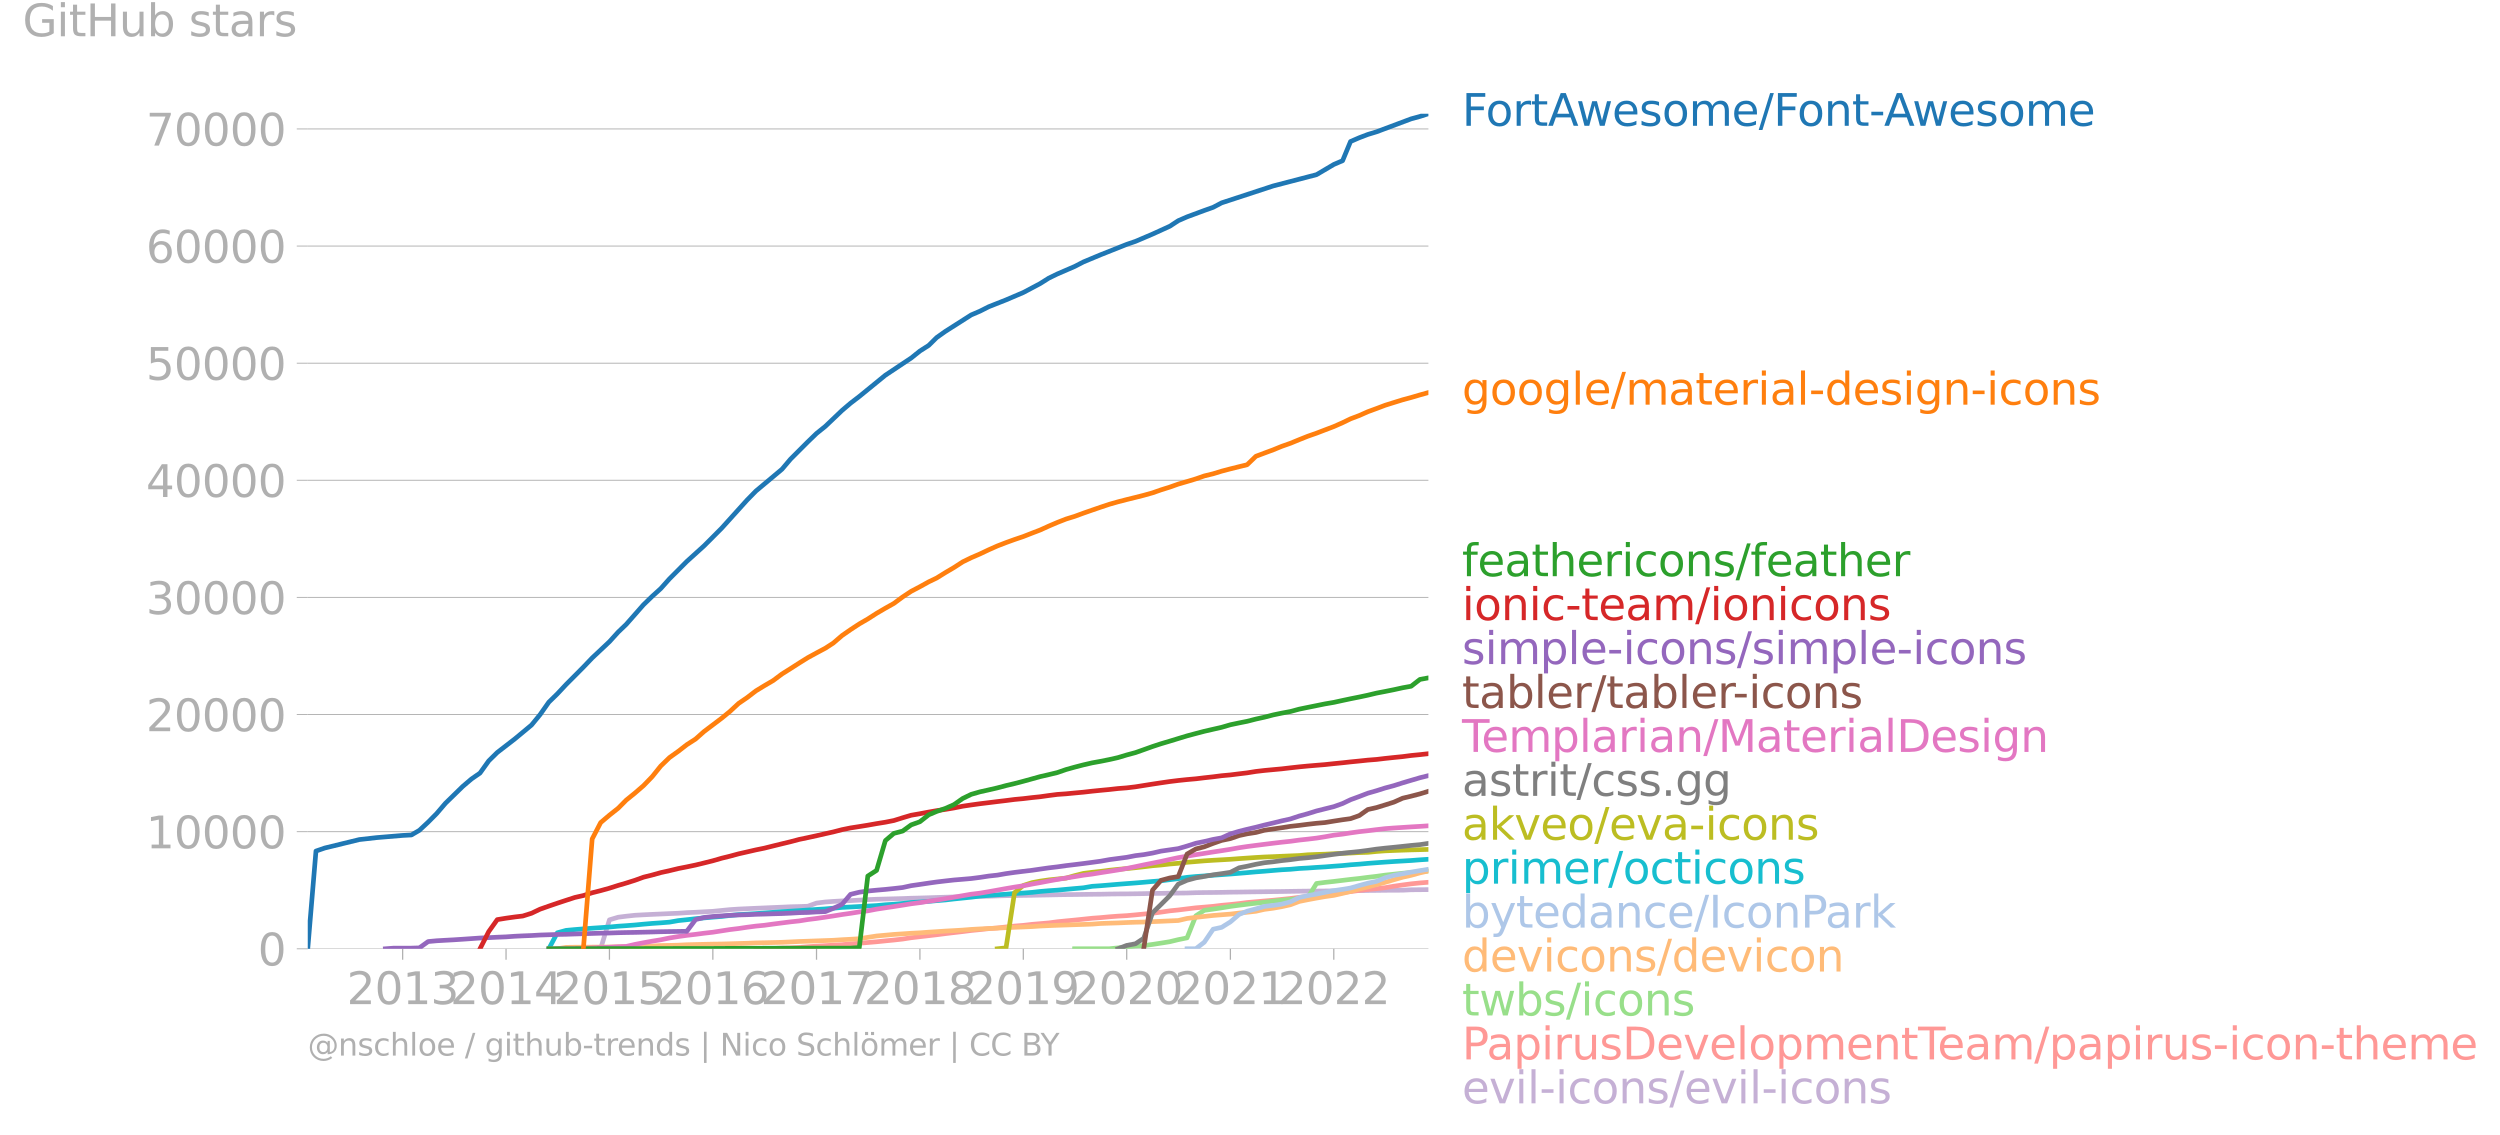 <svg xmlns="http://www.w3.org/2000/svg" xmlns:xlink="http://www.w3.org/1999/xlink" width="1062.245" height="482.298" viewBox="0 0 796.684 361.724"><defs><style>*{stroke-linejoin:round;stroke-linecap:butt}</style></defs><g id="figure_1"><path id="patch_1" d="M0 361.724h796.684V0H0v361.724z" style="fill:none"/><g id="axes_1"><path id="patch_2" d="M98.073 302.35h357.12V36.238H98.073V302.35z" style="fill:none"/><g id="matplotlib.axis_1"><g id="xtick_1"><g id="line2d_1"><defs><path id="m98cc82a49b" d="M0 0v3.5" style="stroke:#b0b0b0;stroke-width:.4"/></defs><use xlink:href="#m98cc82a49b" x="128.315" y="302.35" style="fill:#b0b0b0;stroke:#b0b0b0;stroke-width:.4"/></g><g id="text_1" style="fill:#b0b0b0" transform="matrix(.14 0 0 -.14 110.5 319.987)"><defs><path id="DejaVuSans-32" d="M1228 531h2203V0H469v531q359 372 979 998 621 627 780 809 303 340 423 576 121 236 121 464 0 372-261 606-261 235-680 235-297 0-627-103-329-103-704-313v638q381 153 712 231 332 78 607 78 725 0 1156-363 431-362 431-968 0-288-108-546-107-257-392-607-78-91-497-524-418-433-1181-1211z" transform="scale(.016)"/><path id="DejaVuSans-30" d="M2034 4250q-487 0-733-480-245-479-245-1442 0-959 245-1439 246-480 733-480 491 0 736 480 246 480 246 1439 0 963-246 1442-245 480-736 480zm0 500q785 0 1199-621 414-620 414-1801 0-1178-414-1799Q2819-91 2034-91q-784 0-1198 620-414 621-414 1799 0 1181 414 1801 414 621 1198 621z" transform="scale(.016)"/><path id="DejaVuSans-31" d="M794 531h1031v3560L703 3866v575l1116 225h631V531h1031V0H794v531z" transform="scale(.016)"/><path id="DejaVuSans-33" d="M2597 2516q453-97 707-404 255-306 255-756 0-690-475-1069Q2609-91 1734-91q-293 0-604 58T488 141v609q262-153 574-231 313-78 654-78 593 0 904 234t311 681q0 413-289 645-289 233-804 233h-544v519h569q465 0 712 186t247 536q0 359-255 551-254 193-729 193-260 0-557-57-297-56-653-174v562q360 100 674 150t592 50q719 0 1137-327 419-326 419-882 0-388-222-655t-631-370z" transform="scale(.016)"/></defs><use xlink:href="#DejaVuSans-32"/><use xlink:href="#DejaVuSans-30" x="63.623"/><use xlink:href="#DejaVuSans-31" x="127.246"/><use xlink:href="#DejaVuSans-33" x="190.869"/></g></g><g id="xtick_2"><use xlink:href="#m98cc82a49b" id="line2d_2" x="161.264" y="302.35" style="fill:#b0b0b0;stroke:#b0b0b0;stroke-width:.4"/><g id="text_2" style="fill:#b0b0b0" transform="matrix(.14 0 0 -.14 143.45 319.987)"><defs><path id="DejaVuSans-34" d="M2419 4116 825 1625h1594v2491zm-166 550h794V1625h666v-525h-666V0h-628v1100H313v609l1940 2957z" transform="scale(.016)"/></defs><use xlink:href="#DejaVuSans-32"/><use xlink:href="#DejaVuSans-30" x="63.623"/><use xlink:href="#DejaVuSans-31" x="127.246"/><use xlink:href="#DejaVuSans-34" x="190.869"/></g></g><g id="xtick_3"><use xlink:href="#m98cc82a49b" id="line2d_3" x="194.214" y="302.35" style="fill:#b0b0b0;stroke:#b0b0b0;stroke-width:.4"/><g id="text_3" style="fill:#b0b0b0" transform="matrix(.14 0 0 -.14 176.399 319.987)"><defs><path id="DejaVuSans-35" d="M691 4666h2478v-532H1269V2991q137 47 274 70 138 23 276 23 781 0 1237-428 457-428 457-1159 0-753-469-1171Q2575-91 1722-91q-294 0-599 50Q819 9 494 109v635q281-153 581-228t634-75q541 0 856 284 316 284 316 772 0 487-316 771-315 285-856 285-253 0-505-56-251-56-513-175v2344z" transform="scale(.016)"/></defs><use xlink:href="#DejaVuSans-32"/><use xlink:href="#DejaVuSans-30" x="63.623"/><use xlink:href="#DejaVuSans-31" x="127.246"/><use xlink:href="#DejaVuSans-35" x="190.869"/></g></g><g id="xtick_4"><use xlink:href="#m98cc82a49b" id="line2d_4" x="227.164" y="302.35" style="fill:#b0b0b0;stroke:#b0b0b0;stroke-width:.4"/><g id="text_4" style="fill:#b0b0b0" transform="matrix(.14 0 0 -.14 209.349 319.987)"><defs><path id="DejaVuSans-36" d="M2113 2584q-425 0-674-291-248-290-248-796 0-503 248-796 249-292 674-292t673 292q248 293 248 796 0 506-248 796-248 291-673 291zm1253 1979v-575q-238 112-480 171-242 60-480 60-625 0-955-422-329-422-376-1275 184 272 462 417 279 145 613 145 703 0 1111-427 408-426 408-1160 0-719-425-1154Q2819-91 2113-91q-810 0-1238 620-428 621-428 1799 0 1106 525 1764t1409 658q238 0 480-47t505-140z" transform="scale(.016)"/></defs><use xlink:href="#DejaVuSans-32"/><use xlink:href="#DejaVuSans-30" x="63.623"/><use xlink:href="#DejaVuSans-31" x="127.246"/><use xlink:href="#DejaVuSans-36" x="190.869"/></g></g><g id="xtick_5"><use xlink:href="#m98cc82a49b" id="line2d_5" x="260.203" y="302.35" style="fill:#b0b0b0;stroke:#b0b0b0;stroke-width:.4"/><g id="text_5" style="fill:#b0b0b0" transform="matrix(.14 0 0 -.14 242.388 319.987)"><defs><path id="DejaVuSans-37" d="M525 4666h3000v-269L1831 0h-659l1594 4134H525v532z" transform="scale(.016)"/></defs><use xlink:href="#DejaVuSans-32"/><use xlink:href="#DejaVuSans-30" x="63.623"/><use xlink:href="#DejaVuSans-31" x="127.246"/><use xlink:href="#DejaVuSans-37" x="190.869"/></g></g><g id="xtick_6"><use xlink:href="#m98cc82a49b" id="line2d_6" x="293.153" y="302.35" style="fill:#b0b0b0;stroke:#b0b0b0;stroke-width:.4"/><g id="text_6" style="fill:#b0b0b0" transform="matrix(.14 0 0 -.14 275.338 319.987)"><defs><path id="DejaVuSans-38" d="M2034 2216q-450 0-708-241-257-241-257-662 0-422 257-663 258-241 708-241t709 242q260 243 260 662 0 421-258 662-257 241-711 241zm-631 268q-406 100-633 378-226 279-226 679 0 559 398 884 399 325 1092 325 697 0 1094-325t397-884q0-400-227-679-226-278-629-378 456-106 710-416 255-309 255-755 0-679-414-1042Q2806-91 2034-91q-771 0-1186 362-414 363-414 1042 0 446 256 755 257 310 713 416zm-231 997q0-362 226-565 227-203 636-203 407 0 636 203 230 203 230 565 0 363-230 566-229 203-636 203-409 0-636-203-226-203-226-566z" transform="scale(.016)"/></defs><use xlink:href="#DejaVuSans-32"/><use xlink:href="#DejaVuSans-30" x="63.623"/><use xlink:href="#DejaVuSans-31" x="127.246"/><use xlink:href="#DejaVuSans-38" x="190.869"/></g></g><g id="xtick_7"><use xlink:href="#m98cc82a49b" id="line2d_7" x="326.103" y="302.35" style="fill:#b0b0b0;stroke:#b0b0b0;stroke-width:.4"/><g id="text_7" style="fill:#b0b0b0" transform="matrix(.14 0 0 -.14 308.288 319.987)"><defs><path id="DejaVuSans-39" d="M703 97v575q238-113 481-172 244-59 479-59 625 0 954 420 330 420 377 1277-181-269-460-413-278-144-615-144-700 0-1108 423-408 424-408 1159 0 718 425 1152 425 435 1131 435 810 0 1236-621 427-620 427-1801 0-1103-524-1761Q2575-91 1691-91q-238 0-482 47Q966 3 703 97zm1256 1978q425 0 673 290 249 291 249 798 0 503-249 795-248 292-673 292t-673-292q-248-292-248-795 0-507 248-798 248-290 673-290z" transform="scale(.016)"/></defs><use xlink:href="#DejaVuSans-32"/><use xlink:href="#DejaVuSans-30" x="63.623"/><use xlink:href="#DejaVuSans-31" x="127.246"/><use xlink:href="#DejaVuSans-39" x="190.869"/></g></g><g id="xtick_8"><use xlink:href="#m98cc82a49b" id="line2d_8" x="359.052" y="302.35" style="fill:#b0b0b0;stroke:#b0b0b0;stroke-width:.4"/><g id="text_8" style="fill:#b0b0b0" transform="matrix(.14 0 0 -.14 341.237 319.987)"><use xlink:href="#DejaVuSans-32"/><use xlink:href="#DejaVuSans-30" x="63.623"/><use xlink:href="#DejaVuSans-32" x="127.246"/><use xlink:href="#DejaVuSans-30" x="190.869"/></g></g><g id="xtick_9"><use xlink:href="#m98cc82a49b" id="line2d_9" x="392.092" y="302.35" style="fill:#b0b0b0;stroke:#b0b0b0;stroke-width:.4"/><g id="text_9" style="fill:#b0b0b0" transform="matrix(.14 0 0 -.14 374.277 319.987)"><use xlink:href="#DejaVuSans-32"/><use xlink:href="#DejaVuSans-30" x="63.623"/><use xlink:href="#DejaVuSans-32" x="127.246"/><use xlink:href="#DejaVuSans-31" x="190.869"/></g></g><g id="xtick_10"><use xlink:href="#m98cc82a49b" id="line2d_10" x="425.042" y="302.35" style="fill:#b0b0b0;stroke:#b0b0b0;stroke-width:.4"/><g id="text_10" style="fill:#b0b0b0" transform="matrix(.14 0 0 -.14 407.227 319.987)"><use xlink:href="#DejaVuSans-32"/><use xlink:href="#DejaVuSans-30" x="63.623"/><use xlink:href="#DejaVuSans-32" x="127.246"/><use xlink:href="#DejaVuSans-32" x="190.869"/></g></g></g><g id="matplotlib.axis_2"><g id="ytick_1"><path id="line2d_11" d="M98.073 302.35h357.12" clip-path="url(#p3a3f57a393)" style="fill:none;stroke:#b0b0b0;stroke-width:.3;stroke-linecap:square"/><g id="line2d_12"><defs><path id="m6b1fb95b08" d="M0 0h-3.5" style="stroke:#b0b0b0;stroke-width:.3"/></defs><use xlink:href="#m6b1fb95b08" x="98.073" y="302.35" style="fill:#b0b0b0;stroke:#b0b0b0;stroke-width:.3"/></g><use xlink:href="#DejaVuSans-30" id="text_11" style="fill:#b0b0b0" transform="matrix(.14 0 0 -.14 82.166 307.668)"/></g><g id="ytick_2"><path id="line2d_13" d="M98.073 265.026h357.12" clip-path="url(#p3a3f57a393)" style="fill:none;stroke:#b0b0b0;stroke-width:.3;stroke-linecap:square"/><use xlink:href="#m6b1fb95b08" id="line2d_14" x="98.073" y="265.026" style="fill:#b0b0b0;stroke:#b0b0b0;stroke-width:.3"/><g id="text_12" style="fill:#b0b0b0" transform="matrix(.14 0 0 -.14 46.536 270.345)"><use xlink:href="#DejaVuSans-31"/><use xlink:href="#DejaVuSans-30" x="63.623"/><use xlink:href="#DejaVuSans-30" x="127.246"/><use xlink:href="#DejaVuSans-30" x="190.869"/><use xlink:href="#DejaVuSans-30" x="254.492"/></g></g><g id="ytick_3"><path id="line2d_15" d="M98.073 227.703h357.12" clip-path="url(#p3a3f57a393)" style="fill:none;stroke:#b0b0b0;stroke-width:.3;stroke-linecap:square"/><use xlink:href="#m6b1fb95b08" id="line2d_16" x="98.073" y="227.703" style="fill:#b0b0b0;stroke:#b0b0b0;stroke-width:.3"/><g id="text_13" style="fill:#b0b0b0" transform="matrix(.14 0 0 -.14 46.536 233.022)"><use xlink:href="#DejaVuSans-32"/><use xlink:href="#DejaVuSans-30" x="63.623"/><use xlink:href="#DejaVuSans-30" x="127.246"/><use xlink:href="#DejaVuSans-30" x="190.869"/><use xlink:href="#DejaVuSans-30" x="254.492"/></g></g><g id="ytick_4"><path id="line2d_17" d="M98.073 190.38h357.12" clip-path="url(#p3a3f57a393)" style="fill:none;stroke:#b0b0b0;stroke-width:.3;stroke-linecap:square"/><use xlink:href="#m6b1fb95b08" id="line2d_18" x="98.073" y="190.379" style="fill:#b0b0b0;stroke:#b0b0b0;stroke-width:.3"/><g id="text_14" style="fill:#b0b0b0" transform="matrix(.14 0 0 -.14 46.536 195.698)"><use xlink:href="#DejaVuSans-33"/><use xlink:href="#DejaVuSans-30" x="63.623"/><use xlink:href="#DejaVuSans-30" x="127.246"/><use xlink:href="#DejaVuSans-30" x="190.869"/><use xlink:href="#DejaVuSans-30" x="254.492"/></g></g><g id="ytick_5"><path id="line2d_19" d="M98.073 153.056h357.12" clip-path="url(#p3a3f57a393)" style="fill:none;stroke:#b0b0b0;stroke-width:.3;stroke-linecap:square"/><use xlink:href="#m6b1fb95b08" id="line2d_20" x="98.073" y="153.056" style="fill:#b0b0b0;stroke:#b0b0b0;stroke-width:.3"/><g id="text_15" style="fill:#b0b0b0" transform="matrix(.14 0 0 -.14 46.536 158.375)"><use xlink:href="#DejaVuSans-34"/><use xlink:href="#DejaVuSans-30" x="63.623"/><use xlink:href="#DejaVuSans-30" x="127.246"/><use xlink:href="#DejaVuSans-30" x="190.869"/><use xlink:href="#DejaVuSans-30" x="254.492"/></g></g><g id="ytick_6"><path id="line2d_21" d="M98.073 115.733h357.12" clip-path="url(#p3a3f57a393)" style="fill:none;stroke:#b0b0b0;stroke-width:.3;stroke-linecap:square"/><use xlink:href="#m6b1fb95b08" id="line2d_22" x="98.073" y="115.733" style="fill:#b0b0b0;stroke:#b0b0b0;stroke-width:.3"/><g id="text_16" style="fill:#b0b0b0" transform="matrix(.14 0 0 -.14 46.536 121.052)"><use xlink:href="#DejaVuSans-35"/><use xlink:href="#DejaVuSans-30" x="63.623"/><use xlink:href="#DejaVuSans-30" x="127.246"/><use xlink:href="#DejaVuSans-30" x="190.869"/><use xlink:href="#DejaVuSans-30" x="254.492"/></g></g><g id="ytick_7"><path id="line2d_23" d="M98.073 78.41h357.12" clip-path="url(#p3a3f57a393)" style="fill:none;stroke:#b0b0b0;stroke-width:.3;stroke-linecap:square"/><use xlink:href="#m6b1fb95b08" id="line2d_24" x="98.073" y="78.409" style="fill:#b0b0b0;stroke:#b0b0b0;stroke-width:.3"/><g id="text_17" style="fill:#b0b0b0" transform="matrix(.14 0 0 -.14 46.536 83.728)"><use xlink:href="#DejaVuSans-36"/><use xlink:href="#DejaVuSans-30" x="63.623"/><use xlink:href="#DejaVuSans-30" x="127.246"/><use xlink:href="#DejaVuSans-30" x="190.869"/><use xlink:href="#DejaVuSans-30" x="254.492"/></g></g><g id="ytick_8"><path id="line2d_25" d="M98.073 41.086h357.12" clip-path="url(#p3a3f57a393)" style="fill:none;stroke:#b0b0b0;stroke-width:.3;stroke-linecap:square"/><use xlink:href="#m6b1fb95b08" id="line2d_26" x="98.073" y="41.086" style="fill:#b0b0b0;stroke:#b0b0b0;stroke-width:.3"/><g id="text_18" style="fill:#b0b0b0" transform="matrix(.14 0 0 -.14 46.536 46.405)"><use xlink:href="#DejaVuSans-37"/><use xlink:href="#DejaVuSans-30" x="63.623"/><use xlink:href="#DejaVuSans-30" x="127.246"/><use xlink:href="#DejaVuSans-30" x="190.869"/><use xlink:href="#DejaVuSans-30" x="254.492"/></g></g><g id="text_19" style="fill:#b0b0b0" transform="matrix(.14 0 0 -.14 7.2 11.563)"><defs><path id="DejaVuSans-47" d="M3809 666v1253H2778v519h1656V434q-365-259-806-392-440-133-940-133-1094 0-1712 639-617 640-617 1780 0 1144 617 1783 618 639 1712 639 456 0 867-113 411-112 758-331v-672q-350 297-744 447t-828 150q-857 0-1287-478-429-478-429-1425 0-944 429-1422 430-478 1287-478 334 0 596 58 263 58 472 180z" transform="scale(.016)"/><path id="DejaVuSans-69" d="M603 3500h575V0H603v3500zm0 1363h575v-729H603v729z" transform="scale(.016)"/><path id="DejaVuSans-74" d="M1172 4494v-994h1184v-447H1172V1153q0-428 117-550t477-122h590V0h-590q-666 0-919 248-253 249-253 905v1900H172v447h422v994h578z" transform="scale(.016)"/><path id="DejaVuSans-48" d="M628 4666h631V2753h2294v1913h631V0h-631v2222H1259V0H628v4666z" transform="scale(.016)"/><path id="DejaVuSans-75" d="M544 1381v2119h575V1403q0-497 193-746 194-248 582-248 465 0 735 297 271 297 271 810v1984h575V0h-575v538q-209-319-486-474-276-155-642-155-603 0-916 375-312 375-312 1097zm1447 2203z" transform="scale(.016)"/><path id="DejaVuSans-62" d="M3116 1747q0 634-261 995t-717 361q-457 0-718-361t-261-995q0-634 261-995t718-361q456 0 717 361t261 995zM1159 2969q182 312 458 463 277 152 661 152 638 0 1036-506 399-506 399-1331T3314 415Q2916-91 2278-91q-384 0-661 152-276 152-458 464V0H581v4863h578V2969z" transform="scale(.016)"/><path id="DejaVuSans-73" d="M2834 3397v-544q-243 125-506 187-262 63-544 63-428 0-642-131t-214-394q0-200 153-314t616-217l197-44q612-131 870-370t258-667q0-488-386-773Q2250-91 1575-91q-281 0-586 55T347 128v594q319-166 628-249 309-82 613-82 406 0 624 139 219 139 219 392 0 234-158 359-157 125-692 241l-200 47q-534 112-772 345-237 233-237 639 0 494 350 762 350 269 994 269 318 0 599-47 282-46 519-140z" transform="scale(.016)"/><path id="DejaVuSans-61" d="M2194 1759q-697 0-966-159t-269-544q0-306 202-486 202-179 548-179 479 0 768 339t289 901v128h-572zm1147 238V0h-575v531q-197-318-491-470T1556-91q-537 0-855 302-317 302-317 808 0 590 395 890 396 300 1180 300h807v57q0 397-261 614t-733 217q-300 0-585-72-284-72-546-216v532q315 122 612 182 297 61 578 61 760 0 1135-394 375-393 375-1193z" transform="scale(.016)"/><path id="DejaVuSans-72" d="M2631 2963q-97 56-211 82-114 27-251 27-488 0-749-317t-261-911V0H581v3500h578v-544q182 319 472 473 291 155 707 155 59 0 131-8 72-7 159-23l3-590z" transform="scale(.016)"/></defs><use xlink:href="#DejaVuSans-47"/><use xlink:href="#DejaVuSans-69" x="77.49"/><use xlink:href="#DejaVuSans-74" x="105.273"/><use xlink:href="#DejaVuSans-48" x="144.482"/><use xlink:href="#DejaVuSans-75" x="219.678"/><use xlink:href="#DejaVuSans-62" x="283.057"/><use xlink:href="#DejaVuSans-20" x="346.533"/><use xlink:href="#DejaVuSans-73" x="378.32"/><use xlink:href="#DejaVuSans-74" x="430.42"/><use xlink:href="#DejaVuSans-61" x="469.629"/><use xlink:href="#DejaVuSans-72" x="530.908"/><use xlink:href="#DejaVuSans-73" x="572.021"/></g></g><path id="line2d_27" d="m185.909 302.35 2.798-.004 2.708-.049 2.799-9.17 2.798-.836 2.528-.317 2.798-.303 2.709-.149 2.798-.134 2.708-.12 2.799-.13 2.798-.112 2.708-.19 2.799-.12 2.708-.15 2.799-.149 2.798-.28 2.618-.26 2.798-.184 2.709-.123 2.798-.13 2.708-.113 2.799-.123 2.798-.115 2.708-.127 2.799-.067 2.708-.098 2.798-1.007 2.799-.351 2.528-.183 2.798-.157 2.708-.1 2.799-.15 2.708-.164 2.798-.116 2.799-.074 2.708-.075 2.798-.075 2.709-.104 2.798-.071 2.799-.086 2.527-.086 2.799-.082 2.708-.078 2.798-.067 2.708-.06 2.799-.06 2.798-.048 2.709-.094 2.798-.082 2.708-.045 2.799-.04 2.798-.038 2.528-.056 2.798-.049 2.708-.063 2.799-.045 2.708-.026 2.799-.04 2.798-.038 2.708-.023 2.799-.06 2.708-.033 2.798-.015 2.799-.037 2.618-.041 2.798-.067 2.708-.023 2.799-.052 2.708-.03 2.799-.034 2.798-.097 2.708-.044 2.799-.023 2.708-.037 2.798-.06 2.799-.033 2.527-.041 2.799-.038 2.708-.03 2.799-.037 2.708-.03 2.798-.048 2.799-.045 2.708-.034 2.798-.015 2.708-.026 2.799-.033 2.798-.026 2.528-.03 2.799-.023 2.708-.045 2.798-.026 2.708-.037 2.799-.015 2.798-.015 2.708-.134 2.799-.026 2.708-.023" clip-path="url(#p3a3f57a393)" style="fill:none;stroke:#c5b0d5;stroke-width:1.5;stroke-linecap:square"/><path id="line2d_28" d="m240.885 302.35 2.708-.02 2.799-.081 2.798-.15 2.708-.048 2.799-.138 2.708-.213 2.798-.19 2.799-.164 2.528-.139 2.798-.156 2.708-.262 2.799-.205 2.708-.227 2.798-.24 2.799-.287 2.708-.265 2.798-.313 2.709-.418 2.798-.332 2.799-.325 2.527-.295 2.799-.362 2.708-.325 2.798-.328 2.708-.347 2.799-.277 2.798-.31 2.709-.212 2.798-.325 2.708-.283 2.799-.224 2.798-.325 2.528-.217 2.798-.242 2.708-.362 2.799-.28 2.708-.258 2.799-.29 2.798-.296 2.708-.201 2.799-.261 2.708-.206 2.798-.16 2.799-.25 2.618-.258 2.798-.25 2.708-.362 2.799-.41 2.708-.277 2.799-.347 2.798-.34 2.708-.223 2.799-.247 2.708-.328 2.798-.254 2.799-.302 2.527-.329 2.799-.253 2.708-.243 2.799-.239 2.708-.272 2.798-.288 2.799-.366 2.708-.29 2.798-.337 2.708-.287 2.799-.314 2.798-.34 2.528-.25 2.799-.376 2.708-.303 2.798-.265 2.708-.302 2.799-.481 2.798-.4 2.708-.354 2.799-.291 2.708-.213" clip-path="url(#p3a3f57a393)" style="fill:none;stroke:#ff9896;stroke-width:1.5;stroke-linecap:square"/><path id="line2d_29" d="m342.442 302.35 2.799-.015h8.305l2.708-.262 2.798-.35 2.799-.25 2.618-.139 2.798-.37 2.708-.417 2.799-.452 2.708-.653 2.799-.571 2.798-7.017 2.708-1.754 2.799-.388 2.708-.41 2.798-.456 2.799-.377 2.527-.314 2.799-.324 2.708-.299 2.799-.362 2.708-.287 2.798-.265 2.799-.306 2.708-.276 2.798-4.498 2.708-.347 2.799-.302 2.798-.34 2.528-.306 2.799-.302 2.708-.355 2.798-.328 2.708-.374 2.799-.302 2.798-.299 2.708-.242 2.799-.22 2.708-.247" clip-path="url(#p3a3f57a393)" style="fill:none;stroke:#98df8a;stroke-width:1.5;stroke-linecap:square"/><g id="text_20" style="fill:#1f77b4" transform="matrix(.14 0 0 -.14 465.907 40.1)"><defs><path id="DejaVuSans-46" d="M628 4666h2681v-532H1259V2759h1850v-531H1259V0H628v4666z" transform="scale(.016)"/><path id="DejaVuSans-6f" d="M1959 3097q-462 0-731-361t-269-989q0-628 267-989 268-361 733-361 460 0 728 362 269 363 269 988 0 622-269 986-268 364-728 364zm0 487q750 0 1178-488 429-487 429-1349 0-859-429-1349Q2709-91 1959-91q-753 0-1180 489-426 490-426 1349 0 862 426 1349 427 488 1180 488z" transform="scale(.016)"/><path id="DejaVuSans-41" d="m2188 4044-857-2322h1716l-859 2322zm-357 622h716L4325 0h-656l-425 1197H1141L716 0H50l1781 4666z" transform="scale(.016)"/><path id="DejaVuSans-77" d="M269 3500h575l719-2731 715 2731h678l719-2731 716 2731h575L4050 0h-678l-753 2869L1863 0h-679L269 3500z" transform="scale(.016)"/><path id="DejaVuSans-65" d="M3597 1894v-281H953q38-594 358-905t892-311q331 0 642 81t618 244V178Q3153 47 2828-22t-659-69q-838 0-1327 487-489 488-489 1320 0 859 464 1363 464 505 1252 505 706 0 1117-455 411-454 411-1235zm-575 169q-6 471-264 752-258 282-683 282-481 0-770-272t-333-766l2050 4z" transform="scale(.016)"/><path id="DejaVuSans-6d" d="M3328 2828q216 388 516 572t706 184q547 0 844-383 297-382 297-1088V0h-578v2094q0 503-179 746-178 244-543 244-447 0-707-297-259-296-259-809V0h-578v2094q0 506-178 748t-550 242q-441 0-701-298-259-298-259-808V0H581v3500h578v-544q197 322 472 475t653 153q382 0 649-194 267-193 395-562z" transform="scale(.016)"/><path id="DejaVuSans-2f" d="M1625 4666h531L531-594H0l1625 5260z" transform="scale(.016)"/><path id="DejaVuSans-6e" d="M3513 2113V0h-575v2094q0 497-194 743-194 247-581 247-466 0-735-297-269-296-269-809V0H581v3500h578v-544q207 316 486 472 280 156 646 156 603 0 912-373 310-373 310-1098z" transform="scale(.016)"/><path id="DejaVuSans-2d" d="M313 2009h1684v-512H313v512z" transform="scale(.016)"/></defs><use xlink:href="#DejaVuSans-46"/><use xlink:href="#DejaVuSans-6f" x="53.895"/><use xlink:href="#DejaVuSans-72" x="115.076"/><use xlink:href="#DejaVuSans-74" x="156.189"/><use xlink:href="#DejaVuSans-41" x="195.398"/><use xlink:href="#DejaVuSans-77" x="259.807"/><use xlink:href="#DejaVuSans-65" x="341.594"/><use xlink:href="#DejaVuSans-73" x="403.117"/><use xlink:href="#DejaVuSans-6f" x="455.217"/><use xlink:href="#DejaVuSans-6d" x="516.398"/><use xlink:href="#DejaVuSans-65" x="613.811"/><use xlink:href="#DejaVuSans-2f" x="675.334"/><use xlink:href="#DejaVuSans-46" x="709.025"/><use xlink:href="#DejaVuSans-6f" x="762.92"/><use xlink:href="#DejaVuSans-6e" x="824.102"/><use xlink:href="#DejaVuSans-74" x="887.48"/><use xlink:href="#DejaVuSans-2d" x="926.689"/><use xlink:href="#DejaVuSans-41" x="960.523"/><use xlink:href="#DejaVuSans-77" x="1024.932"/><use xlink:href="#DejaVuSans-65" x="1106.719"/><use xlink:href="#DejaVuSans-73" x="1168.242"/><use xlink:href="#DejaVuSans-6f" x="1220.342"/><use xlink:href="#DejaVuSans-6d" x="1281.523"/><use xlink:href="#DejaVuSans-65" x="1378.936"/></g><g id="text_21" style="fill:#ff7f0e" transform="matrix(.14 0 0 -.14 465.907 128.956)"><defs><path id="DejaVuSans-67" d="M2906 1791q0 625-258 968-257 344-723 344-462 0-720-344-258-343-258-968 0-622 258-966t720-344q466 0 723 344 258 344 258 966zm575-1357q0-893-397-1329-396-436-1215-436-303 0-572 45t-522 139v559q253-137 500-202 247-66 503-66 566 0 847 295t281 892v285q-178-310-456-463T1784 0Q1141 0 747 490 353 981 353 1791q0 812 394 1302 394 491 1037 491 388 0 666-153t456-462v531h575V434z" transform="scale(.016)"/><path id="DejaVuSans-6c" d="M603 4863h575V0H603v4863z" transform="scale(.016)"/><path id="DejaVuSans-64" d="M2906 2969v1894h575V0h-575v525q-181-312-458-464-276-152-664-152-634 0-1033 506-398 507-398 1332t398 1331q399 506 1033 506 388 0 664-152 277-151 458-463zM947 1747q0-634 261-995t717-361q456 0 718 361 263 361 263 995t-263 995q-262 361-718 361t-717-361q-261-361-261-995z" transform="scale(.016)"/><path id="DejaVuSans-63" d="M3122 3366v-538q-244 135-489 202t-495 67q-560 0-870-355-309-354-309-995t309-996q310-354 870-354 250 0 495 67t489 202V134Q2881 22 2623-34q-257-57-548-57-791 0-1257 497-465 497-465 1341 0 856 470 1346 471 491 1290 491 265 0 518-55 253-54 491-163z" transform="scale(.016)"/></defs><use xlink:href="#DejaVuSans-67"/><use xlink:href="#DejaVuSans-6f" x="63.477"/><use xlink:href="#DejaVuSans-6f" x="124.658"/><use xlink:href="#DejaVuSans-67" x="185.84"/><use xlink:href="#DejaVuSans-6c" x="249.316"/><use xlink:href="#DejaVuSans-65" x="277.1"/><use xlink:href="#DejaVuSans-2f" x="338.623"/><use xlink:href="#DejaVuSans-6d" x="372.314"/><use xlink:href="#DejaVuSans-61" x="469.727"/><use xlink:href="#DejaVuSans-74" x="531.006"/><use xlink:href="#DejaVuSans-65" x="570.215"/><use xlink:href="#DejaVuSans-72" x="631.738"/><use xlink:href="#DejaVuSans-69" x="672.852"/><use xlink:href="#DejaVuSans-61" x="700.635"/><use xlink:href="#DejaVuSans-6c" x="761.914"/><use xlink:href="#DejaVuSans-2d" x="789.697"/><use xlink:href="#DejaVuSans-64" x="825.781"/><use xlink:href="#DejaVuSans-65" x="889.258"/><use xlink:href="#DejaVuSans-73" x="950.781"/><use xlink:href="#DejaVuSans-69" x="1002.881"/><use xlink:href="#DejaVuSans-67" x="1030.664"/><use xlink:href="#DejaVuSans-6e" x="1094.141"/><use xlink:href="#DejaVuSans-2d" x="1157.52"/><use xlink:href="#DejaVuSans-69" x="1193.604"/><use xlink:href="#DejaVuSans-63" x="1221.387"/><use xlink:href="#DejaVuSans-6f" x="1276.367"/><use xlink:href="#DejaVuSans-6e" x="1337.549"/><use xlink:href="#DejaVuSans-73" x="1400.928"/></g><g id="text_22" style="fill:#2ca02c" transform="matrix(.14 0 0 -.14 465.907 183.612)"><defs><path id="DejaVuSans-66" d="M2375 4863v-479h-550q-309 0-430-125-120-125-120-450v-309h947v-447h-947V0H697v3053H147v447h550v244q0 584 272 851 272 268 862 268h544z" transform="scale(.016)"/><path id="DejaVuSans-68" d="M3513 2113V0h-575v2094q0 497-194 743-194 247-581 247-466 0-735-297-269-296-269-809V0H581v4863h578V2956q207 316 486 472 280 156 646 156 603 0 912-373 310-373 310-1098z" transform="scale(.016)"/></defs><use xlink:href="#DejaVuSans-66"/><use xlink:href="#DejaVuSans-65" x="35.205"/><use xlink:href="#DejaVuSans-61" x="96.729"/><use xlink:href="#DejaVuSans-74" x="158.008"/><use xlink:href="#DejaVuSans-68" x="197.217"/><use xlink:href="#DejaVuSans-65" x="260.596"/><use xlink:href="#DejaVuSans-72" x="322.119"/><use xlink:href="#DejaVuSans-69" x="363.232"/><use xlink:href="#DejaVuSans-63" x="391.016"/><use xlink:href="#DejaVuSans-6f" x="445.996"/><use xlink:href="#DejaVuSans-6e" x="507.178"/><use xlink:href="#DejaVuSans-73" x="570.557"/><use xlink:href="#DejaVuSans-2f" x="622.656"/><use xlink:href="#DejaVuSans-66" x="656.348"/><use xlink:href="#DejaVuSans-65" x="691.553"/><use xlink:href="#DejaVuSans-61" x="753.076"/><use xlink:href="#DejaVuSans-74" x="814.355"/><use xlink:href="#DejaVuSans-68" x="853.564"/><use xlink:href="#DejaVuSans-65" x="916.943"/><use xlink:href="#DejaVuSans-72" x="978.467"/></g><g id="text_23" style="fill:#d62728" transform="matrix(.14 0 0 -.14 465.907 197.612)"><use xlink:href="#DejaVuSans-69"/><use xlink:href="#DejaVuSans-6f" x="27.783"/><use xlink:href="#DejaVuSans-6e" x="88.965"/><use xlink:href="#DejaVuSans-69" x="152.344"/><use xlink:href="#DejaVuSans-63" x="180.127"/><use xlink:href="#DejaVuSans-2d" x="235.107"/><use xlink:href="#DejaVuSans-74" x="271.191"/><use xlink:href="#DejaVuSans-65" x="310.4"/><use xlink:href="#DejaVuSans-61" x="371.924"/><use xlink:href="#DejaVuSans-6d" x="433.203"/><use xlink:href="#DejaVuSans-2f" x="530.615"/><use xlink:href="#DejaVuSans-69" x="564.307"/><use xlink:href="#DejaVuSans-6f" x="592.09"/><use xlink:href="#DejaVuSans-6e" x="653.271"/><use xlink:href="#DejaVuSans-69" x="716.65"/><use xlink:href="#DejaVuSans-63" x="744.434"/><use xlink:href="#DejaVuSans-6f" x="799.414"/><use xlink:href="#DejaVuSans-6e" x="860.596"/><use xlink:href="#DejaVuSans-73" x="923.975"/></g><g id="text_24" style="fill:#9467bd" transform="matrix(.14 0 0 -.14 465.907 211.612)"><defs><path id="DejaVuSans-70" d="M1159 525v-1856H581v4831h578v-531q182 312 458 463 277 152 661 152 638 0 1036-506 399-506 399-1331T3314 415Q2916-91 2278-91q-384 0-661 152-276 152-458 464zm1957 1222q0 634-261 995t-717 361q-457 0-718-361t-261-995q0-634 261-995t718-361q456 0 717 361t261 995z" transform="scale(.016)"/></defs><use xlink:href="#DejaVuSans-73"/><use xlink:href="#DejaVuSans-69" x="52.1"/><use xlink:href="#DejaVuSans-6d" x="79.883"/><use xlink:href="#DejaVuSans-70" x="177.295"/><use xlink:href="#DejaVuSans-6c" x="240.771"/><use xlink:href="#DejaVuSans-65" x="268.555"/><use xlink:href="#DejaVuSans-2d" x="330.078"/><use xlink:href="#DejaVuSans-69" x="366.162"/><use xlink:href="#DejaVuSans-63" x="393.945"/><use xlink:href="#DejaVuSans-6f" x="448.926"/><use xlink:href="#DejaVuSans-6e" x="510.107"/><use xlink:href="#DejaVuSans-73" x="573.486"/><use xlink:href="#DejaVuSans-2f" x="625.586"/><use xlink:href="#DejaVuSans-73" x="659.277"/><use xlink:href="#DejaVuSans-69" x="711.377"/><use xlink:href="#DejaVuSans-6d" x="739.16"/><use xlink:href="#DejaVuSans-70" x="836.572"/><use xlink:href="#DejaVuSans-6c" x="900.049"/><use xlink:href="#DejaVuSans-65" x="927.832"/><use xlink:href="#DejaVuSans-2d" x="989.355"/><use xlink:href="#DejaVuSans-69" x="1025.439"/><use xlink:href="#DejaVuSans-63" x="1053.223"/><use xlink:href="#DejaVuSans-6f" x="1108.203"/><use xlink:href="#DejaVuSans-6e" x="1169.385"/><use xlink:href="#DejaVuSans-73" x="1232.764"/></g><g id="text_25" style="fill:#8c564b" transform="matrix(.14 0 0 -.14 465.907 225.612)"><use xlink:href="#DejaVuSans-74"/><use xlink:href="#DejaVuSans-61" x="39.209"/><use xlink:href="#DejaVuSans-62" x="100.488"/><use xlink:href="#DejaVuSans-6c" x="163.965"/><use xlink:href="#DejaVuSans-65" x="191.748"/><use xlink:href="#DejaVuSans-72" x="253.271"/><use xlink:href="#DejaVuSans-2f" x="294.385"/><use xlink:href="#DejaVuSans-74" x="328.076"/><use xlink:href="#DejaVuSans-61" x="367.285"/><use xlink:href="#DejaVuSans-62" x="428.564"/><use xlink:href="#DejaVuSans-6c" x="492.041"/><use xlink:href="#DejaVuSans-65" x="519.824"/><use xlink:href="#DejaVuSans-72" x="581.348"/><use xlink:href="#DejaVuSans-2d" x="616.086"/><use xlink:href="#DejaVuSans-69" x="652.17"/><use xlink:href="#DejaVuSans-63" x="679.953"/><use xlink:href="#DejaVuSans-6f" x="734.934"/><use xlink:href="#DejaVuSans-6e" x="796.115"/><use xlink:href="#DejaVuSans-73" x="859.494"/></g><g id="text_26" style="fill:#e377c2" transform="matrix(.14 0 0 -.14 465.907 239.612)"><defs><path id="DejaVuSans-54" d="M-19 4666h3947v-532H2272V0h-634v4134H-19v532z" transform="scale(.016)"/><path id="DejaVuSans-4d" d="M628 4666h941l1190-3175 1197 3175h941V0h-616v4097L3078 897h-634L1241 4097V0H628v4666z" transform="scale(.016)"/><path id="DejaVuSans-44" d="M1259 4147V519h763q966 0 1414 437 448 438 448 1382 0 937-448 1373t-1414 436h-763zm-631 519h1297q1356 0 1990-564 635-564 635-1764 0-1207-638-1773Q3275 0 1925 0H628v4666z" transform="scale(.016)"/></defs><use xlink:href="#DejaVuSans-54"/><use xlink:href="#DejaVuSans-65" x="44.084"/><use xlink:href="#DejaVuSans-6d" x="105.607"/><use xlink:href="#DejaVuSans-70" x="203.02"/><use xlink:href="#DejaVuSans-6c" x="266.496"/><use xlink:href="#DejaVuSans-61" x="294.279"/><use xlink:href="#DejaVuSans-72" x="355.559"/><use xlink:href="#DejaVuSans-69" x="396.672"/><use xlink:href="#DejaVuSans-61" x="424.455"/><use xlink:href="#DejaVuSans-6e" x="485.734"/><use xlink:href="#DejaVuSans-2f" x="549.113"/><use xlink:href="#DejaVuSans-4d" x="582.805"/><use xlink:href="#DejaVuSans-61" x="669.084"/><use xlink:href="#DejaVuSans-74" x="730.363"/><use xlink:href="#DejaVuSans-65" x="769.572"/><use xlink:href="#DejaVuSans-72" x="831.096"/><use xlink:href="#DejaVuSans-69" x="872.209"/><use xlink:href="#DejaVuSans-61" x="899.992"/><use xlink:href="#DejaVuSans-6c" x="961.271"/><use xlink:href="#DejaVuSans-44" x="989.055"/><use xlink:href="#DejaVuSans-65" x="1066.057"/><use xlink:href="#DejaVuSans-73" x="1127.58"/><use xlink:href="#DejaVuSans-69" x="1179.68"/><use xlink:href="#DejaVuSans-67" x="1207.463"/><use xlink:href="#DejaVuSans-6e" x="1270.939"/></g><g id="text_27" style="fill:#7f7f7f" transform="matrix(.14 0 0 -.14 465.907 253.612)"><defs><path id="DejaVuSans-2e" d="M684 794h660V0H684v794z" transform="scale(.016)"/></defs><use xlink:href="#DejaVuSans-61"/><use xlink:href="#DejaVuSans-73" x="61.279"/><use xlink:href="#DejaVuSans-74" x="113.379"/><use xlink:href="#DejaVuSans-72" x="152.588"/><use xlink:href="#DejaVuSans-69" x="193.701"/><use xlink:href="#DejaVuSans-74" x="221.484"/><use xlink:href="#DejaVuSans-2f" x="260.693"/><use xlink:href="#DejaVuSans-63" x="294.385"/><use xlink:href="#DejaVuSans-73" x="349.365"/><use xlink:href="#DejaVuSans-73" x="401.465"/><use xlink:href="#DejaVuSans-2e" x="453.564"/><use xlink:href="#DejaVuSans-67" x="485.352"/><use xlink:href="#DejaVuSans-67" x="548.828"/></g><g id="text_28" style="fill:#bcbd22" transform="matrix(.14 0 0 -.14 465.907 267.612)"><defs><path id="DejaVuSans-6b" d="M581 4863h578V1991l1716 1509h734L1753 1863 3688 0h-750L1159 1709V0H581v4863z" transform="scale(.016)"/><path id="DejaVuSans-76" d="M191 3500h609L1894 563l1094 2937h609L2284 0h-781L191 3500z" transform="scale(.016)"/></defs><use xlink:href="#DejaVuSans-61"/><use xlink:href="#DejaVuSans-6b" x="61.279"/><use xlink:href="#DejaVuSans-76" x="119.189"/><use xlink:href="#DejaVuSans-65" x="178.369"/><use xlink:href="#DejaVuSans-6f" x="239.893"/><use xlink:href="#DejaVuSans-2f" x="301.074"/><use xlink:href="#DejaVuSans-65" x="334.766"/><use xlink:href="#DejaVuSans-76" x="396.289"/><use xlink:href="#DejaVuSans-61" x="455.469"/><use xlink:href="#DejaVuSans-2d" x="516.748"/><use xlink:href="#DejaVuSans-69" x="552.832"/><use xlink:href="#DejaVuSans-63" x="580.615"/><use xlink:href="#DejaVuSans-6f" x="635.596"/><use xlink:href="#DejaVuSans-6e" x="696.777"/><use xlink:href="#DejaVuSans-73" x="760.156"/></g><g id="text_29" style="fill:#17becf" transform="matrix(.14 0 0 -.14 465.907 281.612)"><use xlink:href="#DejaVuSans-70"/><use xlink:href="#DejaVuSans-72" x="63.477"/><use xlink:href="#DejaVuSans-69" x="104.59"/><use xlink:href="#DejaVuSans-6d" x="132.373"/><use xlink:href="#DejaVuSans-65" x="229.785"/><use xlink:href="#DejaVuSans-72" x="291.309"/><use xlink:href="#DejaVuSans-2f" x="332.422"/><use xlink:href="#DejaVuSans-6f" x="366.113"/><use xlink:href="#DejaVuSans-63" x="427.295"/><use xlink:href="#DejaVuSans-74" x="482.275"/><use xlink:href="#DejaVuSans-69" x="521.484"/><use xlink:href="#DejaVuSans-63" x="549.268"/><use xlink:href="#DejaVuSans-6f" x="604.248"/><use xlink:href="#DejaVuSans-6e" x="665.43"/><use xlink:href="#DejaVuSans-73" x="728.809"/></g><g id="text_30" style="fill:#aec7e8" transform="matrix(.14 0 0 -.14 465.907 295.612)"><defs><path id="DejaVuSans-79" d="M2059-325q-243-625-475-815-231-191-618-191H506v481h338q237 0 368 113 132 112 291 531l103 262L191 3500h609L1894 763l1094 2737h609L2059-325z" transform="scale(.016)"/><path id="DejaVuSans-49" d="M628 4666h631V0H628v4666z" transform="scale(.016)"/><path id="DejaVuSans-50" d="M1259 4147V2394h794q441 0 681 228 241 228 241 650 0 419-241 647-240 228-681 228h-794zm-631 519h1425q785 0 1186-355 402-355 402-1039 0-691-402-1044-401-353-1186-353h-794V0H628v4666z" transform="scale(.016)"/></defs><use xlink:href="#DejaVuSans-62"/><use xlink:href="#DejaVuSans-79" x="63.477"/><use xlink:href="#DejaVuSans-74" x="122.656"/><use xlink:href="#DejaVuSans-65" x="161.865"/><use xlink:href="#DejaVuSans-64" x="223.389"/><use xlink:href="#DejaVuSans-61" x="286.865"/><use xlink:href="#DejaVuSans-6e" x="348.145"/><use xlink:href="#DejaVuSans-63" x="411.523"/><use xlink:href="#DejaVuSans-65" x="466.504"/><use xlink:href="#DejaVuSans-2f" x="528.027"/><use xlink:href="#DejaVuSans-49" x="561.719"/><use xlink:href="#DejaVuSans-63" x="591.211"/><use xlink:href="#DejaVuSans-6f" x="646.191"/><use xlink:href="#DejaVuSans-6e" x="707.373"/><use xlink:href="#DejaVuSans-50" x="770.752"/><use xlink:href="#DejaVuSans-61" x="826.555"/><use xlink:href="#DejaVuSans-72" x="887.834"/><use xlink:href="#DejaVuSans-6b" x="928.947"/></g><g id="text_31" style="fill:#ffbb78" transform="matrix(.14 0 0 -.14 465.907 309.612)"><use xlink:href="#DejaVuSans-64"/><use xlink:href="#DejaVuSans-65" x="63.477"/><use xlink:href="#DejaVuSans-76" x="125"/><use xlink:href="#DejaVuSans-69" x="184.18"/><use xlink:href="#DejaVuSans-63" x="211.963"/><use xlink:href="#DejaVuSans-6f" x="266.943"/><use xlink:href="#DejaVuSans-6e" x="328.125"/><use xlink:href="#DejaVuSans-73" x="391.504"/><use xlink:href="#DejaVuSans-2f" x="443.604"/><use xlink:href="#DejaVuSans-64" x="477.295"/><use xlink:href="#DejaVuSans-65" x="540.771"/><use xlink:href="#DejaVuSans-76" x="602.295"/><use xlink:href="#DejaVuSans-69" x="661.475"/><use xlink:href="#DejaVuSans-63" x="689.258"/><use xlink:href="#DejaVuSans-6f" x="744.238"/><use xlink:href="#DejaVuSans-6e" x="805.42"/></g><g id="text_32" style="fill:#98df8a" transform="matrix(.14 0 0 -.14 465.907 323.612)"><use xlink:href="#DejaVuSans-74"/><use xlink:href="#DejaVuSans-77" x="39.209"/><use xlink:href="#DejaVuSans-62" x="120.996"/><use xlink:href="#DejaVuSans-73" x="184.473"/><use xlink:href="#DejaVuSans-2f" x="236.572"/><use xlink:href="#DejaVuSans-69" x="270.264"/><use xlink:href="#DejaVuSans-63" x="298.047"/><use xlink:href="#DejaVuSans-6f" x="353.027"/><use xlink:href="#DejaVuSans-6e" x="414.209"/><use xlink:href="#DejaVuSans-73" x="477.588"/></g><g id="text_33" style="fill:#ff9896" transform="matrix(.14 0 0 -.14 465.907 337.612)"><use xlink:href="#DejaVuSans-50"/><use xlink:href="#DejaVuSans-61" x="55.803"/><use xlink:href="#DejaVuSans-70" x="117.082"/><use xlink:href="#DejaVuSans-69" x="180.559"/><use xlink:href="#DejaVuSans-72" x="208.342"/><use xlink:href="#DejaVuSans-75" x="249.455"/><use xlink:href="#DejaVuSans-73" x="312.834"/><use xlink:href="#DejaVuSans-44" x="364.934"/><use xlink:href="#DejaVuSans-65" x="441.936"/><use xlink:href="#DejaVuSans-76" x="503.459"/><use xlink:href="#DejaVuSans-65" x="562.639"/><use xlink:href="#DejaVuSans-6c" x="624.162"/><use xlink:href="#DejaVuSans-6f" x="651.945"/><use xlink:href="#DejaVuSans-70" x="713.127"/><use xlink:href="#DejaVuSans-6d" x="776.604"/><use xlink:href="#DejaVuSans-65" x="874.016"/><use xlink:href="#DejaVuSans-6e" x="935.539"/><use xlink:href="#DejaVuSans-74" x="998.918"/><use xlink:href="#DejaVuSans-54" x="1038.127"/><use xlink:href="#DejaVuSans-65" x="1082.211"/><use xlink:href="#DejaVuSans-61" x="1143.734"/><use xlink:href="#DejaVuSans-6d" x="1205.014"/><use xlink:href="#DejaVuSans-2f" x="1302.426"/><use xlink:href="#DejaVuSans-70" x="1336.117"/><use xlink:href="#DejaVuSans-61" x="1399.594"/><use xlink:href="#DejaVuSans-70" x="1460.873"/><use xlink:href="#DejaVuSans-69" x="1524.35"/><use xlink:href="#DejaVuSans-72" x="1552.133"/><use xlink:href="#DejaVuSans-75" x="1593.246"/><use xlink:href="#DejaVuSans-73" x="1656.625"/><use xlink:href="#DejaVuSans-2d" x="1708.725"/><use xlink:href="#DejaVuSans-69" x="1744.809"/><use xlink:href="#DejaVuSans-63" x="1772.592"/><use xlink:href="#DejaVuSans-6f" x="1827.572"/><use xlink:href="#DejaVuSans-6e" x="1888.754"/><use xlink:href="#DejaVuSans-2d" x="1952.133"/><use xlink:href="#DejaVuSans-74" x="1988.217"/><use xlink:href="#DejaVuSans-68" x="2027.426"/><use xlink:href="#DejaVuSans-65" x="2090.805"/><use xlink:href="#DejaVuSans-6d" x="2152.328"/><use xlink:href="#DejaVuSans-65" x="2249.74"/></g><g id="text_34" style="fill:#c5b0d5" transform="matrix(.14 0 0 -.14 465.907 351.612)"><use xlink:href="#DejaVuSans-65"/><use xlink:href="#DejaVuSans-76" x="61.523"/><use xlink:href="#DejaVuSans-69" x="120.703"/><use xlink:href="#DejaVuSans-6c" x="148.486"/><use xlink:href="#DejaVuSans-2d" x="176.27"/><use xlink:href="#DejaVuSans-69" x="212.354"/><use xlink:href="#DejaVuSans-63" x="240.137"/><use xlink:href="#DejaVuSans-6f" x="295.117"/><use xlink:href="#DejaVuSans-6e" x="356.299"/><use xlink:href="#DejaVuSans-73" x="419.678"/><use xlink:href="#DejaVuSans-2f" x="471.777"/><use xlink:href="#DejaVuSans-65" x="505.469"/><use xlink:href="#DejaVuSans-76" x="566.992"/><use xlink:href="#DejaVuSans-69" x="626.172"/><use xlink:href="#DejaVuSans-6c" x="653.955"/><use xlink:href="#DejaVuSans-2d" x="681.738"/><use xlink:href="#DejaVuSans-69" x="717.822"/><use xlink:href="#DejaVuSans-63" x="745.605"/><use xlink:href="#DejaVuSans-6f" x="800.586"/><use xlink:href="#DejaVuSans-6e" x="861.768"/><use xlink:href="#DejaVuSans-73" x="925.146"/></g><g id="text_35" style="fill:#b0b0b0" transform="matrix(.097 0 0 -.097 98.073 336.386)"><defs><path id="DejaVuSans-40" d="M2381 1678q0-447 222-702 222-254 610-254 384 0 604 256 221 256 221 700 0 438-225 695-225 258-607 258-378 0-602-256-223-256-223-697zm1703-934q-187-241-429-355t-564-114q-538 0-874 389t-336 1014q0 625 337 1015 338 391 873 391 322 0 565-117 244-117 428-354v409h447V722q457 69 714 417 258 349 258 902 0 334-99 628-98 294-298 544-325 409-792 626t-1017 217q-384 0-738-102-353-101-653-301-490-319-767-836-276-517-276-1120 0-497 179-932 180-434 521-765 328-325 759-495 431-171 922-171 403 0 792 136t714 389l281-347q-390-303-851-464t-936-161q-578 0-1091 205-512 205-912 595Q841 78 631 592q-209 514-209 1105 0 569 212 1084 213 516 607 907 403 396 931 607t1119 211q662 0 1229-272 568-271 952-771 234-307 357-666 124-359 124-744 0-822-497-1297T4084 263v481z" transform="scale(.016)"/><path id="DejaVuSans-7c" d="M1344 4891v-6400H813v6400h531z" transform="scale(.016)"/><path id="DejaVuSans-4e" d="M628 4666h850L3547 763v3903h612V0h-850L1241 3903V0H628v4666z" transform="scale(.016)"/><path id="DejaVuSans-53" d="M3425 4513v-616q-359 172-678 256-319 85-616 85-515 0-795-200t-280-569q0-310 186-468 186-157 705-254l381-78q706-135 1042-474t336-907q0-679-455-1029Q2797-91 1919-91q-331 0-705 75-373 75-773 222v650q384-215 753-325 369-109 725-109 540 0 834 212 294 213 294 607 0 343-211 537t-692 291l-385 75q-706 140-1022 440-315 300-315 835 0 619 436 975t1201 356q329 0 669-60 341-59 697-177z" transform="scale(.016)"/><path id="DejaVuSans-f6" d="M1959 3097q-462 0-731-361t-269-989q0-628 267-989 268-361 733-361 460 0 728 362 269 363 269 988 0 622-269 986-268 364-728 364zm0 487q750 0 1178-488 429-487 429-1349 0-859-429-1349Q2709-91 1959-91q-753 0-1180 489-426 490-426 1349 0 862 426 1349 427 488 1180 488zm295 1266h634v-631h-634v631zm-1222 0h634v-631h-634v631z" transform="scale(.016)"/><path id="DejaVuSans-43" d="M4122 4306v-665q-319 297-680 443-361 147-767 147-800 0-1225-489t-425-1414q0-922 425-1411t1225-489q406 0 767 147t680 444V359q-331-225-702-338-370-112-782-112-1060 0-1670 648-609 649-609 1771 0 1125 609 1773 610 649 1670 649 418 0 788-111 371-111 696-333z" transform="scale(.016)"/><path id="DejaVuSans-42" d="M1259 2228V519h1013q509 0 754 211 246 211 246 645 0 438-246 645-245 208-754 208H1259zm0 1919V2741h935q462 0 688 173 227 174 227 530 0 353-227 528-226 175-688 175h-935zm-631 519h1613q722 0 1112-300 391-300 391-853 0-429-200-682t-588-315q466-100 724-418 258-317 258-792 0-625-425-966Q3088 0 2303 0H628v4666z" transform="scale(.016)"/><path id="DejaVuSans-59" d="M-13 4666h679l1293-1919 1285 1919h678L2272 2222V0h-634v2222L-13 4666z" transform="scale(.016)"/></defs><use xlink:href="#DejaVuSans-40"/><use xlink:href="#DejaVuSans-6e" x="100"/><use xlink:href="#DejaVuSans-73" x="163.379"/><use xlink:href="#DejaVuSans-63" x="215.479"/><use xlink:href="#DejaVuSans-68" x="270.459"/><use xlink:href="#DejaVuSans-6c" x="333.838"/><use xlink:href="#DejaVuSans-6f" x="361.621"/><use xlink:href="#DejaVuSans-65" x="422.803"/><use xlink:href="#DejaVuSans-20" x="484.326"/><use xlink:href="#DejaVuSans-2f" x="516.113"/><use xlink:href="#DejaVuSans-20" x="549.805"/><use xlink:href="#DejaVuSans-67" x="581.592"/><use xlink:href="#DejaVuSans-69" x="645.068"/><use xlink:href="#DejaVuSans-74" x="672.852"/><use xlink:href="#DejaVuSans-68" x="712.061"/><use xlink:href="#DejaVuSans-75" x="775.439"/><use xlink:href="#DejaVuSans-62" x="838.818"/><use xlink:href="#DejaVuSans-2d" x="902.295"/><use xlink:href="#DejaVuSans-74" x="938.379"/><use xlink:href="#DejaVuSans-72" x="977.588"/><use xlink:href="#DejaVuSans-65" x="1016.451"/><use xlink:href="#DejaVuSans-6e" x="1077.975"/><use xlink:href="#DejaVuSans-64" x="1141.354"/><use xlink:href="#DejaVuSans-73" x="1204.83"/><use xlink:href="#DejaVuSans-20" x="1256.93"/><use xlink:href="#DejaVuSans-7c" x="1288.717"/><use xlink:href="#DejaVuSans-20" x="1322.408"/><use xlink:href="#DejaVuSans-4e" x="1354.195"/><use xlink:href="#DejaVuSans-69" x="1429"/><use xlink:href="#DejaVuSans-63" x="1456.783"/><use xlink:href="#DejaVuSans-6f" x="1511.764"/><use xlink:href="#DejaVuSans-20" x="1572.945"/><use xlink:href="#DejaVuSans-53" x="1604.732"/><use xlink:href="#DejaVuSans-63" x="1668.209"/><use xlink:href="#DejaVuSans-68" x="1723.189"/><use xlink:href="#DejaVuSans-6c" x="1786.568"/><use xlink:href="#DejaVuSans-f6" x="1814.352"/><use xlink:href="#DejaVuSans-6d" x="1875.533"/><use xlink:href="#DejaVuSans-65" x="1972.945"/><use xlink:href="#DejaVuSans-72" x="2034.469"/><use xlink:href="#DejaVuSans-20" x="2075.582"/><use xlink:href="#DejaVuSans-7c" x="2107.369"/><use xlink:href="#DejaVuSans-20" x="2141.061"/><use xlink:href="#DejaVuSans-43" x="2172.848"/><use xlink:href="#DejaVuSans-43" x="2242.672"/><use xlink:href="#DejaVuSans-20" x="2312.496"/><use xlink:href="#DejaVuSans-42" x="2344.283"/><use xlink:href="#DejaVuSans-59" x="2407.387"/></g><path id="line2d_30" d="m177.604 302.35 2.798-.452 2.799-.041 2.708-.019 2.798-.018 2.708-.02 2.799-.018 2.798-.082 2.528-.022 2.798-.064 2.709-.09 2.798-.059 2.708-.146 2.799-.048 2.798-.075 2.708-.134 2.799-.071 2.708-.063 2.799-.064 2.798-.037 2.618-.071 2.798-.086 2.709-.078 2.798-.116 2.708-.052 2.799-.067 2.798-.068 2.708-.127 2.799-.134 2.708-.09 2.798-.104 2.799-.1 2.528-.09 2.798-.183 2.708-.142 2.799-.175 2.708-.437 2.798-.433 2.799-.25 2.708-.25 2.798-.183 2.709-.187 2.798-.138 2.799-.209 2.527-.16 2.799-.19 2.708-.143 2.798-.168 2.708-.216 2.799-.157 2.798-.13 2.709-.127 2.798-.142 2.708-.116 2.799-.112 2.798-.12 2.528-.175 2.798-.13 2.708-.105 2.799-.097 2.708-.09 2.799-.089 2.798-.104 2.708-.202 2.799-.097 2.708-.082 2.798-.12 2.799-.1 2.618-.064 2.798-.123 2.708-.108 2.799-.13 2.708-.12 2.799-.653 2.798-.348 2.708-.302 2.799-.306 2.708-.22 2.798-.213 2.799-.34 2.527-.246 2.799-.317 2.708-.608 2.799-.37 2.708-.481 2.798-.62 2.799-1.053 2.708-.552 2.798-.519 2.708-.474 2.799-.392 2.798-.63 2.528-.616 2.799-.788 2.708-.653 2.798-.75 2.708-.713 2.799-.825 2.798-.81 2.708-.6 2.799-.78 2.708-.613" clip-path="url(#p3a3f57a393)" style="fill:none;stroke:#ffbb78;stroke-width:1.5;stroke-linecap:square"/><path id="line2d_31" d="m378.28 302.35 2.799-.012 2.708-2.097 2.799-4.124 2.708-.594 2.798-1.735 2.799-2.4 2.527-1.015 2.799-.74 2.708-.79 2.799-.325 2.708-.385 2.798-.761 2.799-1.359 2.708-.6 2.798-.497 2.708-.549 2.799-.548 2.798-.411 2.528-.422 2.799-.802 2.708-.732 2.798-.59 2.708-1.138 2.799-.78 2.798-.504 2.708-.522 2.799-.474 2.708-.44" clip-path="url(#p3a3f57a393)" style="fill:none;stroke:#aec7e8;stroke-width:1.5;stroke-linecap:square"/><path id="line2d_32" d="m174.895 302.35 2.709-5.091 2.798-.773 2.799-.261 2.708-.217 2.798-.216 2.708-.183 2.799-.194 2.798-.258 2.528-.171 2.798-.213 2.709-.261 2.798-.243 2.708-.187 2.799-.22 2.798-.489 2.708-.283 2.799-.325 2.708-.254 2.799-.239 2.798-.224 2.618-.302 2.798-.276 2.709-.153 2.798-.176 2.708-.197 2.799-.213 2.798-.21 2.708-.148 2.799-.19 2.708-.18 2.798-.19 2.799-.168 2.528-.22 2.798-.254 2.708-.135 2.799-.153 2.708-.138 2.798-.16 2.799-.262 2.708-.164 2.798-.254 2.709-.31 2.798-.141 2.799-.213 2.527-.224 2.799-.228 2.708-.313 2.798-.287 2.708-.273 2.799-.35 2.798-.225 2.709-.197 2.798-.183 2.708-.232 2.799-.145 2.798-.21 2.528-.287 2.798-.239 2.708-.179 2.799-.261 2.708-.246 2.799-.243 2.798-.474 2.708-.187 2.799-.231 2.708-.228 2.798-.216 2.799-.205 2.618-.22 2.798-.254 2.708-.213 2.799-.358 2.708-.325 2.799-.418 2.798-.261 2.708-.19 2.799-.217 2.708-.19 2.798-.202 2.799-.228 2.527-.209 2.799-.25 2.708-.205 2.799-.243 2.708-.22 2.798-.153 2.799-.258 2.708-.145 2.798-.198 2.708-.16 2.799-.22 2.798-.206 2.528-.25 2.799-.198 2.708-.25 2.798-.209 2.708-.194 2.799-.187 2.798-.164 2.708-.157 2.799-.22 2.708-.175" clip-path="url(#p3a3f57a393)" style="fill:none;stroke:#17becf;stroke-width:1.5;stroke-linecap:square"/><path id="line2d_33" d="m317.798 302.35 2.798-.292 2.708-17.594 2.799-2.291 2.798-.9 2.528-.47 2.798-.403 2.708-.28 2.799-.291 2.708-.784 2.799-.706 2.798-.358 2.708-.287 2.799-.366 2.708-.287 2.798-.24 2.799-.287 2.618-.29 2.798-.333 2.708-.235 2.799-.317 2.708-.228 2.799-.321 2.798-.231 2.708-.228 2.799-.18 2.708-.152 2.798-.16 2.799-.213 2.527-.172 2.799-.19 2.708-.154 2.799-.112 2.708-.119 2.798-.123 2.799-.112 2.708-.239 2.798-.108 2.708-.086 2.799-.146 2.798-.119 2.528-.1 2.799-.143 2.708-.078 2.798-.276 2.708-.202 2.799-.115 2.798-.101 2.708-.09 2.799-.07 2.708-.08" clip-path="url(#p3a3f57a393)" style="fill:none;stroke:#bcbd22;stroke-width:1.5;stroke-linecap:square"/><path id="line2d_34" d="m356.254 302.35 2.798-1.072 2.799-.53 2.618-1.735 2.798-8.11 2.708-2.665 2.799-2.792 2.708-3.706 2.799-1.225 2.798-.757 2.708-.467 2.799-.507 2.708-.374 2.798-.429 2.799-1.444 2.527-.49 2.799-.623 2.708-.492 2.799-.306 2.708-.373 2.798-.3 2.799-.383 2.708-.236 2.798-.302 2.708-.38 2.799-.4 2.798-.343 2.528-.27 2.799-.286 2.708-.359 2.798-.407 2.708-.302 2.799-.276 2.798-.295 2.708-.295 2.799-.254 2.708-.403" clip-path="url(#p3a3f57a393)" style="fill:none;stroke:#7f7f7f;stroke-width:1.5;stroke-linecap:square"/><path id="line2d_35" d="m174.895 302.35 2.709-.015 2.798-.053 2.799-.03 2.708-.037 2.798-.123 2.708-.138 2.799-.093 2.798-.15 2.528-.108 2.798-.642 2.709-.53 2.798-.507 2.708-.437 2.799-.575 2.798-.455 2.708-.38 2.799-.326 2.708-.358 2.799-.317 2.798-.433 2.618-.407 2.798-.34 2.709-.406 2.798-.366 2.708-.261 2.799-.385 2.798-.362 2.708-.343 2.799-.299 2.708-.433 2.798-.35 2.799-.411 2.528-.385 2.798-.455 2.708-.388 2.799-.448 2.708-.343 2.798-.538 2.799-.425 2.708-.404 2.798-.44 2.709-.444 2.798-.358 2.799-.445 2.527-.358 2.799-.47 2.708-.463 2.798-.481 2.708-.47 2.799-.337 2.798-.474 2.709-.485 2.798-.504 2.708-.466 2.799-.422 2.798-.545 2.528-.451 2.798-.538 2.708-.485 2.799-.455 2.708-.426 2.799-.467 2.798-.358 2.708-.448 2.799-.433 2.708-.429 2.798-.485 2.799-.575 2.618-.556 2.798-.556 2.708-.552 2.799-.624 2.708-.575 2.799-.477 2.798-.474 2.708-.415 2.799-.444 2.708-.41 2.798-.444 2.799-.504 2.527-.377 2.799-.366 2.708-.34 2.799-.35 2.708-.318 2.798-.298 2.799-.389 2.708-.294 2.798-.333 2.708-.429 2.799-.5 2.798-.336 2.528-.395 2.799-.392 2.708-.295 2.798-.351 2.708-.314 2.799-.209 2.798-.179 2.708-.175 2.799-.16 2.708-.18" clip-path="url(#p3a3f57a393)" style="fill:none;stroke:#e377c2;stroke-width:1.5;stroke-linecap:square"/><path id="line2d_36" d="m364.469 302.35 2.798-18.68 2.708-3.125 2.799-.761 2.708-.437 2.799-7.185 2.798-1.623 2.708-.69 2.799-1.08 2.708-.951 2.798-.579 2.799-.974 2.527-.545 2.799-.436 2.708-.71 2.799-.406 2.708-.396 2.798-.44 2.799-.31 2.708-.35 2.798-.318 2.708-.232 2.799-.459 2.798-.436 2.528-.344 2.799-.989 2.708-1.922 2.798-.63 2.708-.837 2.799-.888 2.798-1.254 2.708-.65 2.799-.727 2.708-.84" clip-path="url(#p3a3f57a393)" style="fill:none;stroke:#8c564b;stroke-width:1.5;stroke-linecap:square"/><path id="line2d_37" d="m122.808 302.35 2.708-.206h2.799l2.798-.003 2.528-.079 2.798-2.015 2.708-.25 2.799-.16 2.708-.15 2.798-.183 2.799-.194 2.708-.19 2.799-.12 2.708-.134 2.798-.116 2.799-.194 2.527-.123 2.799-.108 2.708-.157 2.798-.09 2.709-.09 2.798-.055 2.799-.097 2.708-.082 2.798-.09 2.708-.086 2.799-.052 2.798-.097 2.528-.056 2.798-.045 2.709-.07 2.798-.068 2.708-.078 2.799-.049 2.798-.041 2.708-.049 2.799-3.724 2.708-.68 2.799-.306 2.798-.205 2.618-.175 2.798-.112 2.709-.079 2.798-.123 2.708-.075 2.799-.093 2.798-.078 2.708-.123 2.799-.161 2.708-.06 2.798-.164 2.799-.112 2.528-1.026 2.798-1.3 2.708-3.172 2.799-.683 2.708-.377 2.798-.272 2.799-.243 2.708-.283 2.798-.318 2.709-.59 2.798-.402 2.799-.418 2.527-.355 2.799-.332 2.708-.302 2.798-.232 2.708-.235 2.799-.358 2.798-.43 2.709-.294 2.798-.486 2.708-.384 2.799-.347 2.798-.332 2.528-.37 2.798-.4 2.708-.32 2.799-.396 2.708-.32 2.799-.348 2.798-.37 2.708-.369 2.799-.507 2.708-.359 2.798-.373 2.799-.537 2.618-.318 2.798-.496 2.708-.623 2.799-.407 2.708-.392 2.799-.821 2.798-.889 2.708-.567 2.799-.653 2.708-.496 2.798-1.27 2.799-.835 2.527-.631 2.799-.653 2.708-.695 2.799-.66 2.708-.668 2.798-.62 2.799-.93 2.708-.742 2.798-.873 2.708-.68 2.799-.694 2.798-1 2.528-1.206 2.799-1.03 2.708-1.045 2.798-.802 2.708-.862 2.799-.75 2.798-.893 2.708-.802 2.799-.825 2.708-.676" clip-path="url(#p3a3f57a393)" style="fill:none;stroke:#9467bd;stroke-width:1.5;stroke-linecap:square"/><path id="line2d_38" d="m152.96 302.35 2.798-5.498 2.708-3.792 2.798-.456 2.799-.395 2.527-.299 2.799-.884 2.708-1.292 2.798-.981 2.709-.93 2.798-.922 2.799-.91 2.708-.609 2.798-.88 2.708-.683 2.799-.78 2.798-.889 2.528-.739 2.798-.884 2.709-.986 2.798-.701 2.708-.758 2.799-.62 2.798-.679 2.708-.534 2.799-.586 2.708-.66 2.799-.698 2.798-.81 2.618-.642 2.798-.758 2.709-.616 2.798-.645 2.708-.553 2.799-.701 2.798-.687 2.708-.653 2.799-.743 2.708-.564 2.798-.612 2.799-.642 2.528-.563 2.798-.724 2.708-.553 2.799-.436 2.708-.44 2.798-.497 2.799-.452 2.708-.534 2.798-.877 2.709-.806 2.798-.489 2.799-.53 2.527-.444 2.799-.4 2.708-.458 2.798-.56 2.708-.403 2.799-.388 2.798-.34 2.709-.336 2.798-.336 2.708-.347 2.799-.265 2.798-.332 2.528-.261 2.798-.396 2.708-.347 2.799-.198 2.708-.261 2.799-.258 2.798-.317 2.708-.272 2.799-.265 2.708-.303 2.798-.216 2.799-.336 2.618-.418 2.798-.444 2.708-.41 2.799-.408 2.708-.332 2.799-.295 2.798-.246 2.708-.325 2.799-.31 2.708-.347 2.798-.257 2.799-.351 2.527-.302 2.799-.448 2.708-.314 2.799-.265 2.708-.25 2.798-.328 2.799-.31 2.708-.261 2.798-.236 2.708-.223 2.799-.299 2.798-.28 2.528-.28 2.799-.276 2.708-.287 2.798-.22 2.708-.322 2.799-.298 2.798-.28 2.708-.355 2.799-.272 2.708-.306" clip-path="url(#p3a3f57a393)" style="fill:none;stroke:#d62728;stroke-width:1.5;stroke-linecap:square"/><path id="line2d_39" d="m174.895 302.35 2.709-.008 2.798-.004 2.799-.007 2.708-.004 2.798-.011 2.708-.011 2.799-.004 2.798-.004H202.338l2.709-.007 2.798-.004 2.708-.007 2.799-.008 2.798-.007 2.708-.004 2.799-.007 2.708-.004h2.799l2.798-.015 2.618-.019 2.798-.007 2.709-.019h2.798l2.708-.007 2.799-.004 2.798-.008h2.708l2.799-.007 2.708-.004 2.798-.004 2.799-.007 2.528-.004h5.506l2.799-.198 2.708-22.774 2.798-1.8 2.799-9.49 2.708-2.307 2.798-.732 2.709-1.97 2.798-1.012 2.799-2.21 2.527-1.06 2.799-.977 2.708-1.195 2.798-1.96 2.708-1.317 2.799-.806 2.798-.623 2.709-.627 2.798-.743 2.708-.638 2.799-.732 2.798-.772 2.528-.706 2.798-.642 2.708-.653 2.799-.97 2.708-.754 2.799-.728 2.798-.646 2.708-.492 2.799-.564 2.708-.612 2.798-.847 2.799-.754 2.618-.926 2.798-1.004 2.708-.888 2.799-.832 2.708-.829 2.799-.85 2.798-.751 2.708-.713 2.799-.642 2.708-.62 2.798-.817 2.799-.59 2.527-.503 2.799-.72 2.708-.594 2.799-.728 2.708-.567 2.798-.523 2.799-.754 2.708-.556 2.798-.567 2.708-.549 2.799-.481 2.798-.612 2.528-.538 2.799-.56 2.708-.578 2.798-.668 2.708-.52 2.799-.563 2.798-.616 2.708-.485 2.799-2.176 2.708-.496" clip-path="url(#p3a3f57a393)" style="fill:none;stroke:#2ca02c;stroke-width:1.5;stroke-linecap:square"/><path id="line2d_40" d="m185.909 302.35 2.798-34.991 2.708-5.218 2.799-2.374 2.798-2.22 2.528-2.557 2.798-2.27 2.709-2.336 2.798-2.892 2.708-3.37 2.799-2.71 2.798-1.993 2.708-2.105 2.799-1.803 2.708-2.4 2.799-2.116 2.798-2.113 2.618-2.138 2.798-2.59 2.709-1.848 2.798-2.146 2.708-1.65 2.799-1.638 2.798-2.09 2.708-1.702 2.799-1.796 2.708-1.69 2.798-1.527 2.799-1.493 2.528-1.635 2.798-2.403 2.708-1.878 2.799-1.836 2.708-1.568 2.798-1.799 2.799-1.638 2.708-1.52 2.798-2.067 2.709-1.791 2.798-1.47 2.799-1.554 2.527-1.213 2.799-1.743 2.708-1.593 2.798-1.814 2.708-1.321 2.799-1.21 2.798-1.328 2.709-1.202 2.798-1.086 2.708-.978 2.799-.948 2.798-1.098 2.528-.966 2.798-1.27 2.708-1.156 2.799-1.094 2.708-.836 2.799-1.03 2.798-.974 2.708-.933 2.799-.933 2.708-.77 2.798-.723 2.799-.69 2.618-.665 2.798-.784 2.708-.948 2.799-.877 2.708-.967 2.799-.81 2.798-.847 2.708-.944 2.799-.683 2.708-.832 2.798-.736 2.799-.698 2.527-.612 2.799-2.698 2.708-1.02 2.799-1.037 2.708-1.108 2.798-.986 2.799-1.153 2.708-1.079 2.798-.981 2.708-1.041 2.799-1.064 2.798-1.236 2.528-1.228 2.799-1.06 2.708-1.205 2.798-1.026 2.708-1.03 2.799-.878 2.798-.87 2.708-.73 2.799-.826 2.708-.754" clip-path="url(#p3a3f57a393)" style="fill:none;stroke:#ff7f0e;stroke-width:1.5;stroke-linecap:square"/><path id="line2d_41" d="m98.073 302.35 2.618-31.14 2.799-.97 11.013-2.69 5.506-.624 8.306-.694 2.798-.153 2.528-1.475 2.798-2.612 2.708-2.732 2.799-3.274 5.506-5.367 2.799-2.388 2.708-1.874 2.799-3.908 2.708-2.66 5.597-4.323 5.326-4.426 2.708-3.304 2.798-3.978 2.709-2.639 2.798-2.993 5.507-5.532 2.798-2.93 5.507-5.18 2.798-3.083 2.528-2.411 5.507-6.26 2.798-2.709 2.708-2.448 2.799-3.135 5.506-5.513 5.507-4.983 5.597-5.613 8.125-8.995 2.798-2.855 8.305-6.946 2.708-3.199 5.507-5.509 2.798-2.702 2.799-2.25 5.326-5.073 2.708-2.306 2.799-2.15 8.305-6.778 5.506-3.665 2.709-1.803 2.798-2.243 2.799-1.784 2.527-2.497 2.799-1.986 8.214-5.229 2.799-1.202 2.798-1.414 5.507-2.18 5.507-2.351 5.326-2.822 2.798-1.765 2.708-1.318 5.507-2.381 2.799-1.448 5.506-2.3 8.305-3.302 2.799-.96 5.416-2.31 5.507-2.508 2.708-1.77 2.799-1.22 5.506-2.041 2.799-.993 2.708-1.43 16.43-5.385 13.811-3.598 5.507-3.251 2.798-1.202 2.528-6.106 2.799-1.213 2.708-1.034 2.798-.851 11.013-4.128 2.799-.761 2.708-.877h0" clip-path="url(#p3a3f57a393)" style="fill:none;stroke:#1f77b4;stroke-width:1.5;stroke-linecap:square"/></g></g><defs><clipPath id="p3a3f57a393"><path d="M98.073 36.238h357.12V302.35H98.073z"/></clipPath></defs></svg>